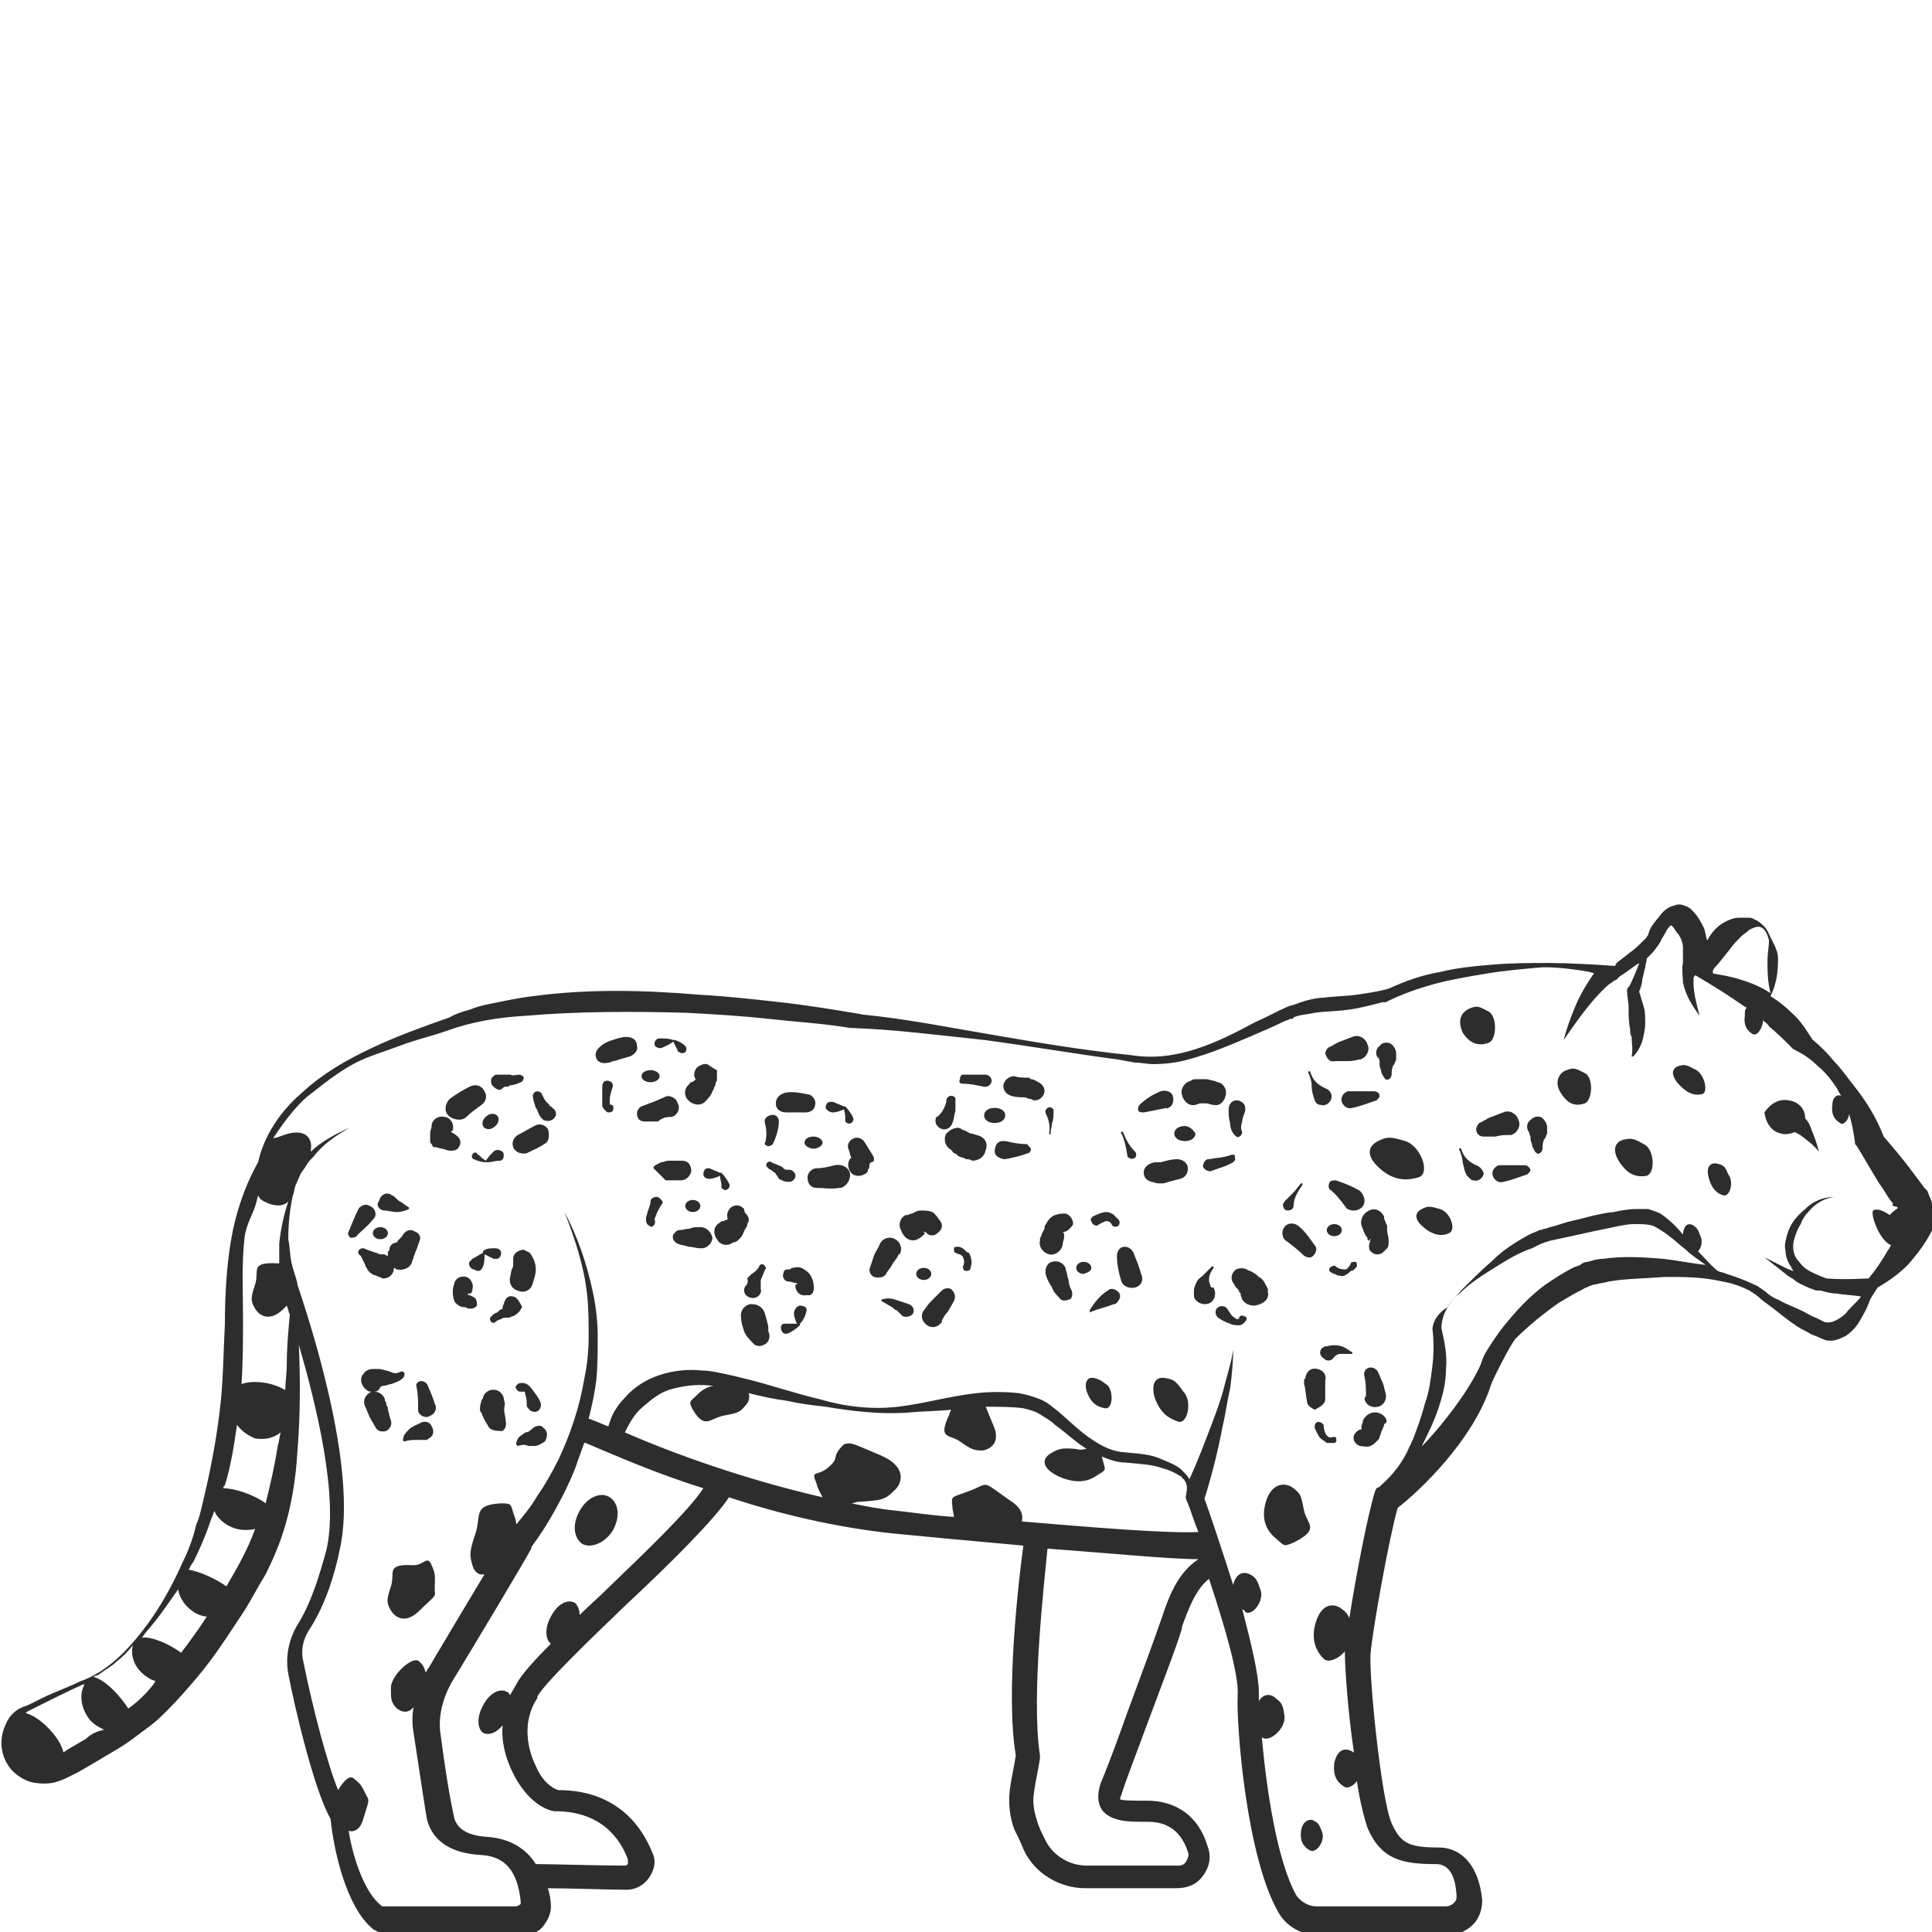 <?xml version="1.0" encoding="utf-8"?>
<!-- Generator: Adobe Illustrator 23.0.0, SVG Export Plug-In . SVG Version: 6.00 Build 0)  -->
<svg version="1.1" id="Layer_1" xmlns="http://www.w3.org/2000/svg" xmlns:xlink="http://www.w3.org/1999/xlink" x="0px" y="0px"
	 viewBox="0 0 128 128" style="enable-background:new 0 0 128 128;" xml:space="preserve">
<style type="text/css">
	.st0{fill:#2D2D2D;}
</style>
<g>
	<path class="st0" d="M119.6,74.1c0-0.6-0.4-1.1-1.1-1.2c-1-0.2-1.6,0.8-1.6,0.8s0.1,1.2,1.1,1.4c0.3,0.1,0.7,0,0.9-0.1
		c0.2,0.1,0.4,0.2,0.5,0.3c0.4,0.3,0.8,0.6,1.1,1c-0.1-0.5-0.3-1-0.5-1.5C119.9,74.5,119.8,74.3,119.6,74.1z"/>
	<path class="st0" d="M128,79.8c0-0.2-0.1-0.4-0.2-0.6c0-0.1-0.1-0.2-0.1-0.3l-0.1-0.1l-0.1-0.1c-0.3-0.4-0.6-0.8-0.9-1.2
		c-0.6-0.8-1.2-1.5-1.8-2.2c-0.5-1.3-1.2-2.4-2-3.4c-0.4-0.5-0.8-1.1-1.3-1.6c-0.4-0.5-0.9-1-1.5-1.5l0.1,0.1
		c-0.4-0.6-0.8-1.3-1.4-1.8c-0.4-0.4-0.9-0.8-1.4-1.1c0.4-0.8,0.5-1.6,0.5-2.5c0-0.5-0.3-1-0.5-1.4c-0.1-0.2-0.2-0.5-0.4-0.7
		c-0.2-0.2-0.4-0.4-0.7-0.5c-0.1-0.1-0.3-0.1-0.4-0.1c-0.1,0-0.3,0-0.4,0c-0.2,0-0.5,0-0.7,0.1c-0.6,0.2-1.1,0.6-1.4,1.1
		c-0.1,0.1-0.1,0.2-0.2,0.3c-0.1-0.3-0.1-0.5-0.2-0.8c-0.2-0.4-0.4-0.8-0.8-1.2c-0.1-0.1-0.2-0.2-0.5-0.3c-0.2-0.1-0.5-0.1-0.7,0
		c-0.4,0.1-0.6,0.3-0.8,0.5c-0.3,0.4-0.6,0.7-0.8,1.1l-0.1,0.3c0,0.1-0.1,0.1-0.1,0.2c-0.1,0.1-0.2,0.2-0.3,0.3
		c-0.2,0.2-0.5,0.5-0.8,0.7l-0.9,0.7L107,64c-1.2-0.1-3.2-0.2-4.4-0.2c-1.2,0-2.4,0-3.6,0.1c-1.2,0.1-2.4,0.2-3.6,0.5
		c-1.2,0.2-2.3,0.6-3.4,1.1c-0.7,0.2-1.4,0.3-2.1,0.4c-0.7,0.1-1.5,0.1-2.2,0.2c-0.4,0-0.8,0.1-1.2,0.2l-0.3,0.1
		c-0.1,0-0.2,0.1-0.3,0.1c-0.2,0.1-0.4,0.1-0.6,0.2c-0.7,0.3-1.4,0.7-2.1,1c-2.6,1.4-5.3,2.7-8.3,2.2c-3-0.3-6-0.8-8.9-1.3
		c-3-0.5-5.9-1.1-9-1.4l0.1,0c-1.8-0.3-3.6-0.6-5.4-0.8c-1.8-0.2-3.6-0.4-5.4-0.5c-3.6-0.3-7.3-0.4-11,0.1c-0.9,0.1-1.8,0.3-2.8,0.5
		c-0.5,0.1-0.9,0.2-1.4,0.4c-0.4,0.1-1,0.3-1.3,0.5c-1.7,0.6-3.4,1.2-5.1,2c-1.7,0.8-3.3,1.7-4.7,3c-1.4,1.2-2.5,2.8-2.9,4.6
		c0,0,0,0,0,0c-0.9,1.6-1.5,3.4-1.8,5.2c-0.3,1.8-0.4,3.7-0.4,5.5c-0.1,1.8-0.1,3.6-0.3,5.4c-0.2,1.8-0.5,3.5-0.9,5.3
		c-0.1,0.4-0.2,0.9-0.3,1.3c-0.1,0.4-0.2,0.9-0.4,1.3c-0.2,0.9-0.5,1.7-0.9,2.5c-0.7,1.6-1.6,3.2-2.7,4.6c-1.1,1.4-2.4,2.7-4.1,3.3
		c-0.8,0.4-1.7,0.7-2.5,1.1l-0.6,0.3c-0.2,0.1-0.4,0.2-0.7,0.3c-0.5,0.2-0.9,0.6-1.1,1.1c-0.5,1-0.4,2.2,0.4,3.1
		c0.4,0.4,0.9,0.7,1.4,0.8c0.6,0.1,1.2,0.1,1.7-0.1c0.3-0.1,0.5-0.2,0.7-0.3l0.6-0.3l1.2-0.7c0.8-0.5,1.6-0.9,2.4-1.5
		c0.4-0.3,0.8-0.6,1.2-0.9c0.4-0.3,0.7-0.6,1.1-1c0.7-0.7,1.3-1.4,1.9-2.1c1.2-1.4,2.2-3,3.2-4.5c0.5-0.8,0.9-1.6,1.4-2.4
		c0.4-0.8,0.8-1.7,1.1-2.6c0.6-1.8,0.9-3.7,1-5.5c0.2-2.4,0.2-4.8,0.1-7.1c1.1,3.8,2.7,10.1,1.8,13.7c-0.4,1.4-0.9,3.2-1.8,4.7
		c-0.7,1.1-0.9,2.3-0.7,3.4c0.4,2.1,1.7,7.7,2.8,9.6c0.2,2,1,5.8,2.8,7.3c0.3,0.2,0.8,0.4,1.2,0.4h8.8c0.5,0,1-0.2,1.3-0.6
		c0.3-0.4,0.5-0.8,0.5-1.3c0-0.4-0.1-0.9-0.2-1.2c1.4,0,4,0.1,5.2,0.1c0,0,0,0,0,0c0.8,0,1.5-0.5,1.8-1.4c0.1-0.4,0.1-0.7-0.1-1.1
		c-0.6-1.5-2.2-4.1-6.2-4.1c-0.4-0.1-1.1-0.6-1.5-1.6c-0.6-1.2-0.9-3,0.1-4.5l0-0.1c0.5-0.9,3.3-3.6,5.9-6.1
		c2.9-2.7,5.8-5.6,6.8-7.1c0,0,0,0,0,0c3.3,1.1,7.1,2,10.9,2.4c2,0.2,5.3,0.5,8.6,0.8c-0.3,2.2-1.2,9.8-0.5,13.9
		c-0.1,0.7-0.3,1.5-0.4,2.3c-0.1,0.9,0,1.8,0.3,2.6c0.2,0.4,0.4,0.8,0.6,1.3c0.7,1.6,2.4,2.6,4.1,2.6h6c0.7,0,1.3-0.2,1.7-0.7
		c0.5-0.6,0.7-1.3,0.4-2.1c-0.6-2-2.1-3-4-3l-0.2,0c-0.5,0-1.5,0-1.6-0.1c0,0,0-0.1,0.1-0.3c0.2-0.7,0.9-2.5,1.6-4.4
		c1-2.7,2.2-5.8,2.4-6.6l0-0.1c0.4-1.1,0.9-2.5,1.8-3.2c1,3,2,6.4,1.9,7.7c-0.1,2.1,0.6,10.8,2.7,14.4c0.5,0.9,1.5,1.5,2.6,1.5H96
		c0.6,0,1.2-0.3,1.6-0.7c0.4-0.4,0.6-1,0.6-1.6c-0.2-2.2-1.3-3.5-2.9-3.5c-2,0-2.5-0.3-3.1-1.6c-0.7-1.6-1.5-9.7-1.4-11.2
		c0.1-1.4,1.2-7.6,1.8-9.7c1.3-1,5-4.4,6.2-8.2c0.1-0.3,1.2-2.5,1.6-3c0.9-0.9,1.9-1.7,2.9-2.4c0.5-0.3,1-0.6,1.6-0.9
		c0.1-0.1,0.3-0.1,0.4-0.2c0.1,0,0.2-0.1,0.4-0.1c0.3-0.1,0.6-0.1,0.9-0.2c1.2-0.2,2.5-0.2,3.7-0.3c1.3,0,2.5,0,3.8,0.3
		c0.6,0.1,1.2,0.3,1.8,0.6c0.3,0.2,0.5,0.3,0.8,0.6l0.8,0.6c0.5,0.4,1,0.8,1.6,1.2c0.3,0.2,0.6,0.3,0.9,0.5l0.5,0.2l0.2,0.1
		c0.1,0,0.2,0.1,0.3,0.1c0.5,0.1,0.9-0.1,1.3-0.3c0.3-0.2,0.6-0.5,0.8-0.8c0.3-0.5,0.6-1,0.8-1.6c0,0,0.1-0.2,0.5-0.8
		c0.7-0.4,1.4-0.9,2-1.5c0.7-0.8,1.3-1.6,1.7-2.5C128,80.6,128,80.2,128,79.8z M113.8,63.9l0.8-1c0.2-0.3,0.5-0.6,0.8-0.9
		c0.1-0.1,0.3-0.2,0.5-0.4c0.2-0.1,0.4-0.2,0.6-0.2c0.4,0,0.6,0.5,0.7,0.9c0,0.4-0.1,0.9-0.1,1.3c0,0.7,0,1.4,0.2,2.2
		c-0.6-0.4-1.3-0.7-2-0.9c-0.6-0.2-1.2-0.3-1.8-0.4C113.4,64.3,113.6,64.1,113.8,63.9z M5.7,115.2l-1.2,0.7l-0.3,0.2
		c-0.2-1-1.6-2.4-2.5-2.6c0,0,0.1-0.1,0.1-0.1c0.2-0.1,0.4-0.2,0.6-0.3l0.6-0.3c0.8-0.4,1.6-0.8,2.5-1.2c0,0,0,0,0.1,0
		c-0.4,0.7-0.2,1.7,0.4,2.4c0.3,0.3,0.5,0.4,0.9,0.6C6.4,114.7,6,114.9,5.7,115.2z M8.5,113.2c-0.5-0.8-1.5-1.9-2.3-2.1
		c0.1-0.1,0.3-0.1,0.4-0.2c0.4-0.3,0.8-0.5,1.1-0.8c0.4-0.3,0.8-0.7,1.1-1.1c-0.2,0.8,0.2,1.7,1.1,2.2c0.1,0.1,0.3,0.1,0.4,0.2
		C9.9,112,9.2,112.7,8.5,113.2z M12,109.5c-0.8-0.6-2-1.1-2.6-1c0.1-0.1,0.2-0.3,0.3-0.4c0.8-0.9,1.4-1.8,2.1-2.8
		c0.1,0.6,0.5,1.2,1.2,1.6c0.2,0.1,0.5,0.2,0.7,0.2C13.2,107.9,12.6,108.7,12,109.5z M15,105.1c-0.7-0.5-1.8-1-2.5-1.1
		c0.1-0.2,0.2-0.4,0.3-0.5c0.4-0.8,0.8-1.7,1.1-2.6c0.1-0.3,0.2-0.5,0.3-0.8c0.2,0.5,0.7,0.9,1.2,1.1c0.5,0.2,1,0.2,1.5,0.1
		C16.4,102.7,15.7,103.9,15,105.1z M18.4,95.8c-0.2,1.3-0.5,2.6-0.8,3.8c-0.8-0.6-2.1-1-2.8-1c0-0.1,0-0.1,0.1-0.2
		c0.4-1.3,0.6-2.6,0.8-4c0.3,0.4,0.7,0.7,1.2,0.9c0.6,0.1,1.2,0,1.7-0.4C18.5,95.2,18.5,95.5,18.4,95.8z M19,90.4
		c0,0.6-0.1,1.2-0.1,1.7c-0.8-0.5-2.1-0.7-2.9-0.4c0.1-1.5,0.1-2.9,0.1-4.3c0-1.8-0.1-3.6,0.1-5.4c0.1-0.9,0.6-1.6,0.8-2.4
		c0-0.1,0.1-0.3,0.1-0.4c0.1,0.2,0.2,0.3,0.4,0.4c0.8,0.4,1.3,0.3,1.6,0c-0.3,0.9-0.5,1.8-0.6,2.8c0,0.4,0,0.9,0,1.3
		c0,0-0.1,0-0.1,0c-1.9-0.1-1.2,0.5-1.5,1.4c-0.3,0.9-0.3,1.1,0,1.6c0.3,0.5,1,0.9,1.9,0c0.1-0.1,0.1-0.1,0.2-0.2
		c0.1,0.2,0.1,0.4,0.2,0.6C19.1,88.2,19,89.3,19,90.4z M40.4,105.1c-0.7,0.7-1.4,1.3-2,1.9c0-0.3-0.1-0.6-0.3-0.8
		c-0.5-0.3-1.2,0.1-1.6,0.9c-0.4,0.7-0.4,1.5,0,1.8c-1.2,1.2-2,2.1-2.3,2.7c-0.1,0.2-0.3,0.5-0.4,0.7c-0.1-0.1-0.1-0.2-0.2-0.2
		c-0.5-0.3-1.2,0.1-1.6,0.9c-0.4,0.7-0.4,1.5,0,1.8c0.4,0.2,0.9,0,1.3-0.5c-0.1,1.1,0.2,2.2,0.7,3.2c0.7,1.4,1.7,2.3,2.7,2.5l0.1,0
		c3,0,4.3,1.8,4.8,3.2c0,0.1,0,0.2,0,0.3c0,0-0.1,0.1-0.2,0.1c-1.8,0-4.9-0.1-5.9-0.1c-0.7-1.1-1.8-1.7-3.2-1.8
		c-1.6-0.1-2-0.7-2.2-1.2c0-0.2-0.3-1-0.9-5.5c-0.2-1.2,0.1-2.4,0.7-3.5c1.7-2.8,4.7-7.8,5.3-8.9c0,0,0,0,0-0.1
		c0.6-0.8,1.1-1.6,1.6-2.5c0.5-0.9,0.9-1.7,1.3-2.7c0.2-0.6,0.4-1.1,0.6-1.7c0,0,0.1,0,0.1,0c1.9,0.8,4.6,2,7.8,3
		C45.7,100,42.9,102.7,40.4,105.1z M77,107.1L77,107.1c-0.3,0.9-1.4,3.9-2.4,6.6c-0.7,2-1.4,3.8-1.7,4.5c-0.2,0.7-0.2,1.2,0.1,1.7
		c0.6,0.8,1.8,0.8,2.9,0.8l0.2,0c1.3,0,2.2,0.7,2.6,2c0.1,0.2,0,0.4-0.1,0.6c-0.1,0.2-0.3,0.3-0.5,0.3h-6.1c-1.2,0-2.3-0.7-2.8-1.8
		c-0.2-0.4-0.4-0.8-0.5-1.2c-0.2-0.6-0.3-1.2-0.2-1.8c0.1-0.8,0.3-1.6,0.4-2.3l0-0.1l0-0.1c-0.6-3.9,0.3-11.6,0.5-13.7
		c4.1,0.3,8.1,0.7,10,0.7C78,104.2,77.4,105.9,77,107.1z M67.7,100.8c0.1-0.4,0-0.9-0.8-1.4c-1.3-0.9-1.4-1.1-1.8-1
		c-0.9,0.4-0.4,0.2-1.2,0.5c-0.8,0.3-0.9,0.2-0.8,0.9c0,0.3,0.1,0.5,0.1,0.7c-1.5-0.1-2.8-0.3-3.7-0.4c-1.1-0.1-2.1-0.3-3.1-0.5
		c0.2,0,0.3-0.1,0.5-0.1c1.4-0.1,1.7-0.1,2.3-0.7c0.7-0.6,0.8-1.7-0.9-2.4c-1.7-0.7-1.9-0.9-2.4-0.7c-0.9,0.9-0.2,0.8-1,1.5
		c-0.8,0.7-1.2,0.1-0.8,1.1c0.1,0.4,0.3,0.7,0.4,0.9c-5.2-1.2-9.9-2.9-13.1-4.3c0.3-0.6,0.6-1.2,1.2-1.7c0.7-0.6,1.2-1,2-1.2
		c0.8-0.2,1.6-0.3,2.5-0.2c0.1,0,0.1,0,0.2,0c-0.5,0.1-0.8,0.3-1.1,0.6c-0.5,0.5-0.6,0.4-0.3,1c0.8,1.3,1.1,0.6,2,0.4
		c1-0.2,1.1-0.2,1.5-0.7c0.2-0.2,0.3-0.5,0.2-0.8c0.8,0.2,1.7,0.4,2.5,0.5c0.9,0.2,1.7,0.3,2.6,0.4c1.8,0.3,3.5,0.5,5.3,0.4
		c1-0.1,2-0.1,3-0.2c0,0.1-0.1,0.2-0.1,0.3c-0.8,1.7,0,1.3,0.7,1.8c0.7,0.5,0.9,0.6,1.5,0.6c0.6-0.1,1.2-0.6,0.7-1.7
		c-0.3-0.7-0.4-1-0.5-1.2c0.9,0,1.7,0,2.5,0.1c0.4,0.1,0.8,0.2,1.1,0.4c0.3,0.2,0.7,0.4,1,0.7c0.7,0.5,1.3,1.1,2.1,1.6c0,0,0,0,0,0
		c-0.2,0-0.4,0.1-0.7,0c-1-0.1-1.2,0-1.7,0.3c-0.5,0.3-0.7,0.9,0.5,1.5c1.1,0.5,1.9,0.4,2.5,0c0.6-0.4,0.7-0.3,0.5-0.9
		c0-0.1-0.1-0.3-0.1-0.4c0.5,0.2,1,0.4,1.6,0.4c0.9,0.1,1.7,0.1,2.5,0.4c0.4,0.1,0.8,0.3,1.1,0.5c0,0,0,0,0,0c0,0,0.1,0,0.1,0.1
		c0.3,0.2,0.4,0.6,0.3,1c0,0,0,0,0,0c0,0,0,0.1,0,0.1c-0.1,0.2,0,0.4,0.1,0.6c0.2,0.5,0.4,1.2,0.7,1.9
		C77.3,101.6,72.4,101.2,67.7,100.8z M110.2,83.4c-1.3-0.1-2.6-0.2-4,0c-0.3,0-0.7,0.1-1,0.2c-0.2,0-0.4,0.1-0.5,0.2
		c-0.2,0.1-0.3,0.1-0.5,0.2c-0.6,0.3-1.2,0.7-1.8,1.1c-1.1,0.8-2,1.8-2.8,2.8c-0.4,0.5-0.8,1.1-1.1,1.6c-0.2,0.3-0.3,0.6-0.4,0.9
		c-1.1,2.5-4,5.6-3.9,5.4c0.4-0.8,0.8-1.6,1.1-2.5c0.3-0.9,0.5-1.7,0.5-2.6c0.1-0.9-0.1-1.8-0.3-2.7c0-0.4,0.1-0.8,0.3-1.2
		c0.2-0.4,0.5-0.8,0.9-1.1c0.7-0.7,1.5-1.2,2.3-1.7c0.8-0.5,1.6-1,2.5-1.3c0.2-0.1,0.4-0.2,0.6-0.3c0.1,0,0.2-0.1,0.3-0.1l0.3-0.1
		l1.4-0.3c0.9-0.2,1.8-0.4,2.8-0.6c0.5-0.1,0.9-0.2,1.4-0.2c0.5,0,0.8,0,1.2,0.1c0.4,0.2,0.7,0.4,1.1,0.7c0.4,0.3,0.7,0.6,1.1,0.9
		c0.4,0.4,0.9,0.7,1.3,1C112,83.7,111.1,83.5,110.2,83.4z M125.2,80.5c-0.3-0.2-0.8-0.5-1.1-0.3c-0.2,0.2,0.4,2,1.2,2.3
		c-0.1,0.1-0.1,0.2-0.2,0.3c-0.4,0.7-0.8,1.3-1.3,1.9c-2.1,0.1-2.6,0-2.8,0c-1.3-0.5-1.5-0.7-1.8-1.1c-0.4-0.4-0.5-1-0.3-1.6
		c0.1-0.3,0.2-0.6,0.4-0.9c0.1-0.3,0.3-0.6,0.5-0.8c0.4-0.5,1-0.9,1.7-1c-0.7,0-1.4,0.3-1.9,0.8c-0.6,0.5-1,1-1.2,1.7
		c-0.1,0.4-0.2,0.7-0.1,1.1c0,0.4,0.2,0.8,0.4,1.1c0,0.1,0.1,0.1,0.1,0.2c-0.1,0-0.2-0.1-0.3-0.1l-1.6-0.8l1.4,1.1
		c0.2,0.2,0.5,0.3,0.7,0.5c0.3,0.2,0.6,0.3,0.8,0.4c0.2,0.1,0.3,0.1,0.5,0.2c0,0,0.1,0,0.1,0c0,0,0,0,0.1,0c0,0,0,0,0.1,0
		c0.4,0.1,0.7,0.2,1.1,0.2c0.5,0.1,1.1,0.1,1.6,0.2c-0.3,0.4-0.7,0.7-1,1.1c-0.4,0.4-1,0.7-1.3,0.6c0,0-0.1,0-0.1,0l-0.2-0.1
		l-0.4-0.2c-0.3-0.1-0.6-0.3-0.8-0.4c-0.6-0.3-1.2-0.5-1.7-0.8c-0.3-0.1-0.6-0.3-0.8-0.5c-0.3-0.2-0.5-0.4-0.8-0.5
		c-0.6-0.3-1.2-0.5-1.8-0.7c-0.2-0.1-0.4-0.1-0.6-0.2c-0.5-0.4-0.9-0.9-1.3-1.3c0.2-0.2,0.3-0.6,0.2-0.9c-0.2-0.5-0.2-0.6-0.5-0.8
		c-0.3-0.2-0.6-0.1-0.7,0.5c0,0,0,0.1,0,0.1c-0.4-0.5-0.9-1-1.5-1.4c-0.2-0.1-0.5-0.2-0.8-0.3c-0.1,0-0.3,0-0.4,0
		c-0.1,0-0.3,0-0.4,0c-0.5,0-1,0.1-1.5,0.2c-1,0.1-1.9,0.4-2.8,0.6c-0.5,0.1-0.9,0.3-1.4,0.4l-0.3,0.1c-0.1,0-0.3,0.1-0.4,0.1
		c-0.2,0.1-0.5,0.2-0.7,0.3c-0.9,0.5-1.7,1-2.4,1.7c-0.7,0.6-1.4,1.3-2.1,2c-0.3,0.4-0.7,0.7-0.9,1.1C95.3,87,95,87.4,94.9,88l0,0
		l0,0c0.1,0.8,0.1,1.7,0,2.5c-0.1,0.8-0.2,1.7-0.5,2.5c-0.2,0.8-0.5,1.6-0.8,2.4c-0.1,0.1-0.1,0.3-0.2,0.4c-0.4,1-1.1,1.9-1.9,2.6
		c0,0-0.1,0.1-0.1,0.1l-0.2,0.1l-0.1,0.2c-0.5,1.6-1.3,5.8-1.7,8.4c-0.1-0.2-0.2-0.4-0.5-0.6c-0.5-0.4-1.3-0.4-1.7,0.8
		c-0.4,1.2,0,2,0.5,2.5c0.3,0.3,1,0,1.4-0.5c0,1.1,0.2,4,0.6,6.7c-0.1,0-0.1-0.1-0.2-0.1c-0.4-0.2-0.9-0.1-1.1,0.8
		c-0.1,0.9,0.2,1.3,0.7,1.6c0.2,0.1,0.6-0.1,0.8-0.4c0.2,1.4,0.5,2.5,0.7,3.1c0.9,2.1,2.3,2.4,4.5,2.4c0.3,0,1.3,0,1.4,2.1
		c0,0.2,0,0.3-0.2,0.5c-0.1,0.1-0.3,0.2-0.5,0.2h-8.6c-0.5,0-1-0.3-1.3-0.7c-1.3-2.3-2-7.1-2.3-10.5c0,0,0,0,0,0
		c0.5,0.4,1.6-0.6,1.5-1.4c-0.1-0.8-0.2-0.9-0.6-1.2c-0.3-0.3-0.8-0.3-1.1,0.2c0-0.2,0-0.4,0-0.6c0-1.1-0.5-3.2-1.1-5.5
		c0.1,0.1,0.2,0.1,0.2,0.2c0.5,0.3,1.3-0.8,1-1.5c-0.2-0.6-0.3-0.8-0.7-1c-0.4-0.2-0.9-0.1-1.1,0.7c-0.8-2.5-1.6-4.9-1.9-5.7
		c0.5-1.6,0.9-3.2,1.2-4.8c0.2-0.8,0.3-1.7,0.5-2.5c0.1-0.8,0.2-1.7,0.2-2.6c-0.1,0.8-0.4,1.7-0.6,2.5c-0.2,0.8-0.5,1.6-0.8,2.4
		c-0.5,1.3-0.9,2.4-1.5,3.7c-0.1-0.2-0.3-0.4-0.5-0.6c-0.3-0.3-0.8-0.5-1.3-0.7c-0.8-0.4-1.8-0.4-2.7-0.5c-0.8-0.1-1.5-0.5-2.2-1
		c-0.7-0.5-1.3-1.1-2-1.7c-0.4-0.3-0.7-0.6-1.2-0.8c-0.5-0.2-0.9-0.3-1.4-0.4c-0.9-0.1-1.9-0.1-2.8,0c-1.8,0.2-3.5,0.7-5.2,0.9
		c-1.7,0.2-3.5,0-5.2-0.5c-1.7-0.4-3.4-1-5.1-1.4c-0.4-0.1-0.8-0.2-1.3-0.3c-0.5-0.1-0.9-0.2-1.4-0.2c-0.9-0.1-1.9,0-2.8,0.3
		c-0.9,0.3-1.7,0.8-2.3,1.5c-0.3,0.3-0.6,0.7-0.8,1.1c-0.1,0.2-0.2,0.5-0.3,0.8c-0.3-0.1-0.7-0.3-1-0.4c-0.2-0.1-0.3-0.1-0.3-0.1
		c0.2-0.8,0.4-1.7,0.5-2.5c0.1-1,0.1-1.9,0.1-2.9c0-1-0.1-1.9-0.3-2.9c-0.4-1.9-1-3.7-1.9-5.4c0.7,1.8,1.3,3.6,1.5,5.5
		c0.1,0.9,0.1,1.9,0.1,2.8c0,0.9-0.1,1.9-0.3,2.8c-0.3,1.8-0.9,3.6-1.7,5.3c-0.4,0.8-0.9,1.7-1.4,2.4c-0.4,0.7-0.9,1.3-1.4,1.9
		c0-0.1,0-0.2-0.1-0.5c-0.3-0.8-0.1-0.9-0.9-0.9c-1.9,0.1-1.3,0.8-1.7,2c-0.4,1.2-0.4,1.4-0.2,2.1c0.1,0.4,0.4,0.7,0.8,0.6
		c-1.2,2-2.7,4.5-3.7,6.2c-0.1,0.1-0.1,0.2-0.2,0.3c-0.1-0.3-0.1-0.4-0.4-0.7c-0.4-0.5-1.9,0.9-1.9,1.7c0,0.8,0,0.9,0.3,1.3
		c0.3,0.3,0.8,0.5,1.2,0c-0.1,0.6-0.1,1.1,0,1.7c0.5,3.3,0.8,5.3,0.9,5.8c0.4,1.4,1.6,2.2,3.6,2.3c1.6,0.1,2.4,1.1,2.6,3.1
		c0,0.1,0,0.2-0.1,0.2c0,0-0.1,0.1-0.2,0.1h-8.8c-0.1,0-0.1,0-0.2-0.1c-1-0.8-1.8-3-2.1-4.9c0.4,0.1,0.8-0.1,1-0.9
		c0.3-1,0.4-1.1,0.2-1.4c-0.4-0.8-0.4-0.8-0.9-1.2c-0.3-0.2-0.7,0.3-1,0.8c-0.7-1.7-1.7-5.5-2.3-8.5c-0.2-0.8,0-1.6,0.5-2.3
		c1-1.6,1.6-3.6,1.9-5.1c1.3-5.5-2.2-15.8-2.8-17.6c0,0,0-0.1,0-0.1l0,0c-0.1-0.4-0.3-0.9-0.4-1.4c-0.1-0.5-0.1-1-0.2-1.5
		c0-1,0.1-2,0.3-2.9c0.1-0.2,0.1-0.5,0.2-0.7l0.3-0.7c0.1-0.2,0.3-0.4,0.4-0.6c0.1-0.2,0.3-0.4,0.5-0.6c0.6-0.8,1.5-1.4,2.4-1.9
		c-0.9,0.4-1.9,0.9-2.6,1.6c0-0.1,0-0.2,0-0.2c0.1-0.7-0.4-1.4-1.8-0.9c-0.3,0.1-0.5,0.2-0.7,0.2c0.6-0.9,1.4-2,2.2-2.7
		c1.4-1.1,2.6-2.1,4.2-2.7c0.8-0.3,1.7-0.6,2.5-0.9c0.9-0.3,1.7-0.5,2.6-0.8c1.6-0.6,3.4-0.9,5.2-1c3.5-0.3,7.1-0.3,10.7-0.2
		c1.8,0.1,3.6,0.2,5.4,0.4c1.8,0.2,3.6,0.3,5.4,0.6l0,0l0,0c3,0.1,6,0.5,8.9,0.8c3,0.4,5.9,0.9,8.9,1.3l1.1,0.2
		c0.4,0,0.8,0.1,1.2,0.1c0.8,0,1.6-0.1,2.3-0.3c1.5-0.4,2.9-1,4.3-1.6c0.7-0.3,1.4-0.6,2-0.9c0.2-0.1,0.3-0.1,0.5-0.2
		c0.1,0,0.2,0,0.2-0.1l0.3-0.1c0.4-0.1,0.7-0.1,1.1-0.2c0.7-0.1,1.5-0.1,2.2-0.2c0.8-0.1,1.5-0.3,2.3-0.5l0.1,0l0.1,0
		c1-0.5,2.1-0.9,3.2-1.2c1.1-0.3,2.3-0.5,3.5-0.7c1.2-0.2,2.4-0.3,3.5-0.4c1.1-0.1,3.7,0.3,3.6,0.4c-0.5,0.7-0.9,1.4-1.2,2.1
		c-0.3,0.7-0.6,1.5-0.8,2.3c0.9-1.3,1.8-2.6,2.9-3.6c0.1-0.1,0.3-0.2,0.4-0.3l0.2-0.1l0.2-0.2c0.3-0.2,0.6-0.4,1-0.7
		c0.1-0.1,0.2-0.1,0.3-0.2c0,0.1-0.1,0.2-0.1,0.3c-0.1,0.2-0.2,0.5-0.3,0.7c-0.1,0.2-0.2,0.5-0.3,0.6l-0.1,0.1l0,0.2
		c0,0.3,0.1,0.7,0.1,1.1c0,0.5,0,0.9,0.1,1.4c0,0.2,0,0.3,0.1,0.5c0,0.4,0.1,0.8,0,1.3l0,0c0,0,0,0,0,0c0,0,0.1,0,0.1,0
		c0.3-0.3,0.5-0.7,0.6-1c0.1-0.4,0.2-0.8,0.2-1.2c0-0.4,0-0.8-0.1-1.1c-0.1-0.3-0.2-0.7-0.3-1c0.1-0.3,0.2-0.5,0.2-0.8
		c0.1-0.3,0.1-0.5,0.2-0.8c0-0.2,0.1-0.4,0.1-0.6c0.1-0.1,0.1-0.1,0.2-0.2c0.2-0.2,0.3-0.3,0.5-0.6c0.1-0.1,0.2-0.3,0.2-0.3l0.1-0.2
		c0.2-0.3,0.3-0.6,0.5-0.8c0,0,0.1-0.1,0.1-0.1c0.2,0.1,0.3,0.4,0.5,0.6c0.2,0.3,0.3,0.6,0.3,0.9c0,0.2,0,0.3,0,0.5
		c0,0.2,0,0.3,0,0.5c-0.1,0.4,0,0.9,0,1.3c0.2,0.9,0.6,1.5,1.1,2.2c-0.2-0.8-0.4-1.5-0.4-2.2c0-0.1,0-0.2,0-0.3
		c0-0.1,0.1-0.1,0.1-0.2c1.2,0.7,2.3,1.4,3.3,2.1c0.1,0,0.1,0.1,0.1,0.1c-0.1,0.1-0.1,0.2-0.1,0.5c-0.1,0.7,0.2,1,0.5,1.2
		c0.3,0.2,0.7-0.4,0.7-0.9c0.1,0.1,0.3,0.2,0.4,0.4c0.5,0.4,1,0.9,1.5,1.4l0.1,0.1l0,0c0.6,0.3,1.1,0.6,1.6,1.1
		c0.5,0.4,0.9,0.9,1.3,1.5c0.1,0.2,0.2,0.4,0.3,0.5c-0.2-0.1-0.6,0-0.6,0.6c-0.1,0.7,0.2,1,0.5,1.2c0.2,0.2,0.6-0.2,0.6-0.6
		c0,0,0,0,0,0c0.2,0.6,0.3,1.2,0.4,1.9l0,0.1l0.1,0.1c0.5,0.8,1,1.7,1.5,2.5c0.3,0.4,0.5,0.8,0.8,1.2l0.1,0.1c0,0,0,0,0,0.1
		c0,0,0,0,0,0.1C126.1,80,125.5,80.1,125.2,80.5z"/>
	<path class="st0" d="M69.5,75.1C69.5,75.1,69.5,75.1,69.5,75.1C69.5,75.2,69.5,75.2,69.5,75.1c0.1,0.1,0.1,0.1,0.1,0
		c0-0.2,0.1-0.5,0.1-0.7c0.1-0.2,0.1-0.5,0.1-0.8l0,0c0,0,0-0.1,0-0.1c-0.1-0.1-0.2-0.2-0.4-0.1c-0.1,0.1-0.2,0.2-0.1,0.4
		C69.5,74.2,69.6,74.7,69.5,75.1z"/>
	<path class="st0" d="M69.1,72.6c0.2-0.3,0.1-0.7-0.3-0.9c-0.2-0.1-0.3-0.2-0.5-0.2l-0.1-0.1l-0.1,0c-0.3,0-0.6,0-0.9-0.1l0,0
		c-0.3,0-0.6,0.2-0.7,0.5c-0.1,0.3,0.1,0.7,0.5,0.8c0.3,0.1,0.6,0.1,0.9,0.1c0.1,0,0.2,0.1,0.3,0.1l0.1,0
		C68.5,73,68.9,72.9,69.1,72.6z"/>
	<path class="st0" d="M63.8,71.8L63.8,71.8c0.5,0,0.9,0.1,1.4,0.2c0,0,0.1,0,0.1,0c0.2,0,0.4-0.2,0.4-0.4c0-0.2-0.2-0.4-0.4-0.4
		c-0.5,0-1,0-1.5,0c-0.1,0-0.2,0.1-0.2,0.3C63.5,71.7,63.6,71.8,63.8,71.8z"/>
	<path class="st0" d="M62.4,74.8c0.3,0.1,0.6-0.1,0.7-0.4c0.1-0.2,0.1-0.5,0.2-0.8c0-0.3,0-0.6,0-0.8c0-0.1-0.1-0.2-0.3-0.2
		c-0.1,0-0.3,0.1-0.3,0.3l0,0c0,0.2-0.1,0.4-0.2,0.6c-0.1,0.2-0.2,0.3-0.4,0.5C62,74,62,74,62,74.1C61.9,74.4,62.1,74.7,62.4,74.8z"
		/>
	<path class="st0" d="M64.7,75.2l-0.3-0.1c-0.1,0-0.1,0-0.1,0c0,0,0,0,0,0L64.1,75c-0.1-0.1-0.3-0.1-0.4-0.2c-0.3-0.2-0.7,0-1,0.3
		c-0.2,0.3-0.1,0.8,0.2,1l0,0c0.1,0.1,0.2,0.1,0.2,0.2l0.1,0.1c0.1,0,0.2,0.1,0.3,0.2c0.2,0.1,0.4,0.1,0.5,0.2c0.1,0,0.3,0,0.4,0.1
		c0.4,0,0.8-0.2,0.9-0.7C65.5,75.7,65.2,75.3,64.7,75.2z"/>
	<path class="st0" d="M68,75.8L68,75.8c-0.5,0-0.9-0.1-1.4-0.2c-0.1,0-0.1,0-0.2,0c-0.3,0-0.5,0.3-0.5,0.7c0,0.3,0.4,0.5,0.7,0.5
		l0,0c0.5-0.1,1-0.2,1.5-0.4c0.1,0,0.2-0.1,0.2-0.3C68.2,76,68.1,75.8,68,75.8z"/>
	<path class="st0" d="M73.4,85.5L73.4,85.5c-0.5,0.3-0.9,0.8-1.2,1.3c0,0,0,0,0,0.1c0,0,0.1,0.1,0.1,0c0.5-0.2,1-0.3,1.5-0.5
		c0.1,0,0.1,0,0.2-0.1c0.2-0.2,0.3-0.5,0.1-0.7C73.9,85.4,73.6,85.3,73.4,85.5z"/>
	<path class="st0" d="M75.6,84.4c-0.1-0.4-0.3-0.9-0.5-1.4l0,0c-0.1-0.2-0.3-0.4-0.6-0.4c-0.3,0-0.5,0.3-0.5,0.6
		c0,0.5,0.1,1.1,0.3,1.7c0,0,0,0,0,0c0.1,0.3,0.5,0.5,0.9,0.4C75.6,85.2,75.8,84.8,75.6,84.4L75.6,84.4z"/>
	<path class="st0" d="M72.7,81.2c0.1-0.1,0.2-0.1,0.3-0.2c0.1,0,0.2-0.1,0.3-0.1c0.2,0,0.3,0.1,0.4,0.3c0,0,0,0,0,0
		c0.1,0.1,0.3,0.1,0.4,0c0.1-0.1,0.1-0.3,0-0.4l0,0c-0.1-0.1-0.2-0.2-0.3-0.3c-0.1-0.1-0.3-0.2-0.5-0.2c-0.3,0-0.7,0.2-0.9,0.3l0,0
		c0,0,0,0,0,0c-0.1,0.1-0.2,0.2-0.1,0.3C72.4,81.2,72.6,81.2,72.7,81.2z"/>
	<path class="st0" d="M70.4,82.5L70.4,82.5c0-0.2,0.1-0.4,0.1-0.5l0-0.2c0,0,0-0.1,0-0.1c0,0-0.1,0-0.1,0c0,0,0,0,0.1-0.1l0.1,0
		c0.2-0.1,0.4-0.3,0.5-0.5c0-0.3-0.2-0.6-0.5-0.7c-0.2,0-0.4,0-0.7,0.1c-0.3,0.1-0.5,0.4-0.6,0.6c-0.1,0.1-0.1,0.2-0.1,0.3L69,81.8
		c0,0.1-0.1,0.2-0.1,0.3c0,0,0,0.1,0,0.1c-0.1,0.4,0.2,0.8,0.6,0.9C69.9,83.2,70.3,82.9,70.4,82.5z"/>
	<path class="st0" d="M71,85.5c-0.1-0.2-0.2-0.4-0.2-0.7c-0.1-0.2-0.1-0.5-0.2-0.7c0,0,0-0.1,0-0.1c-0.2-0.4-0.6-0.5-0.9-0.4
		c-0.4,0.1-0.5,0.6-0.4,0.9l0,0c0.1,0.3,0.2,0.5,0.4,0.8c0.1,0.3,0.3,0.5,0.5,0.7c0.1,0.2,0.4,0.2,0.6,0.1
		C71,86.1,71.1,85.8,71,85.5L71,85.5z"/>
	<path class="st0" d="M60.2,86.4L60.2,86.4c-0.3-0.1-0.6-0.2-0.9-0.3c-0.3-0.1-0.6-0.1-0.9,0c0,0,0,0,0,0c0,0,0,0.1,0,0.1
		c0.2,0.1,0.5,0.3,0.7,0.4c0.1,0.1,0.2,0.2,0.3,0.2l0.3,0.3c0,0,0.1,0.1,0.1,0.1c0.3,0.1,0.6,0,0.7-0.2
		C60.6,86.8,60.5,86.5,60.2,86.4z"/>
	<path class="st0" d="M62.4,85.5c-0.2,0.2-0.4,0.4-0.6,0.6c-0.2,0.2-0.3,0.3-0.5,0.6c0,0,0,0,0,0c-0.3,0.3-0.3,0.7,0,1
		c0.3,0.3,0.7,0.3,1,0l0,0l0,0l0.1-0.1l0-0.1c0.1-0.2,0.2-0.4,0.4-0.6l0.4-0.7l0,0c0.1-0.2,0.1-0.5-0.1-0.7
		C63,85.3,62.6,85.3,62.4,85.5z"/>
	<path class="st0" d="M63.9,82.8c-0.1-0.1-0.3-0.2-0.4-0.2l0,0c0,0,0,0,0,0c-0.1,0-0.3,0-0.3,0.1c0,0.1,0,0.3,0.1,0.3
		c0.2,0.1,0.2,0.1,0.3,0.1c0.1,0.1,0.2,0.1,0.2,0.2c0.1,0.2,0.1,0.4,0,0.6c0,0,0,0,0,0c0,0.1,0,0.3,0.2,0.3c0.1,0,0.3,0,0.3-0.2l0,0
		c0.1-0.3,0.1-0.6-0.1-1C64.1,83,64,82.9,63.9,82.8z"/>
	<path class="st0" d="M60.8,82.1L60.8,82.1c0.2-0.1,0.3-0.2,0.4-0.3c0.1-0.1,0.1-0.1,0.1-0.1c0,0-0.1,0-0.1-0.1c0,0,0.1,0,0.2,0.1
		l0,0c0.2,0.2,0.5,0.2,0.7,0c0.3-0.2,0.4-0.5,0.2-0.8c-0.1-0.1-0.2-0.3-0.4-0.5c-0.2-0.2-0.6-0.2-0.9-0.2c-0.3,0-0.5,0.2-0.6,0.2
		c-0.1,0-0.2,0.1-0.3,0.1c0,0-0.1,0-0.1,0c-0.4,0.2-0.5,0.7-0.3,1C59.9,82.1,60.4,82.3,60.8,82.1z"/>
	<path class="st0" d="M58.7,84.4L58.7,84.4c0.1-0.2,0.3-0.4,0.4-0.6c0.1-0.2,0.3-0.4,0.4-0.6c0,0,0-0.1,0.1-0.1
		c0.2-0.3,0.1-0.8-0.3-1c-0.3-0.2-0.8-0.1-1,0.3l0,0c-0.1,0.3-0.3,0.5-0.4,0.8c-0.1,0.3-0.2,0.6-0.3,0.9c0,0.2,0.1,0.4,0.3,0.5
		C58.3,84.7,58.6,84.6,58.7,84.4z"/>
	<path class="st0" d="M74.7,76.6c0,0,0,0.1,0.1,0.1c0.1,0.1,0.3,0.1,0.4,0c0.1-0.1,0.1-0.3,0-0.4c-0.4-0.4-0.6-0.8-0.8-1.3
		c0,0,0,0,0,0c0,0-0.1-0.1-0.1,0c0,0-0.1,0.1,0,0.1C74.5,75.5,74.6,76,74.7,76.6L74.7,76.6z"/>
	<path class="st0" d="M77,78.4l0.1,0c0.3-0.1,0.7-0.2,1.1-0.3l0,0c0.3-0.1,0.5-0.3,0.5-0.7c0-0.3-0.3-0.6-0.7-0.6
		c-0.4,0-0.7,0.1-1.1,0.2c-0.1,0-0.1,0-0.2,0l-0.1,0c-0.3,0-0.7,0.2-0.8,0.5c-0.1,0.4,0.1,0.7,0.5,0.8c0.1,0,0.3,0.1,0.4,0.1
		L77,78.4z"/>
	<path class="st0" d="M81.6,76.5L81.6,76.5c-0.5,0.2-1,0.2-1.5,0.3c0,0-0.1,0-0.1,0c-0.2,0.1-0.3,0.3-0.3,0.5
		c0.1,0.2,0.3,0.3,0.5,0.3c0.5-0.2,1-0.3,1.5-0.6c0.1-0.1,0.2-0.2,0.1-0.3C81.9,76.5,81.7,76.5,81.6,76.5z"/>
	<path class="st0" d="M81.8,75.2c0.1,0.1,0.2,0.2,0.3,0.1c0.1,0,0.2-0.2,0.2-0.3l0,0c-0.1-0.2-0.1-0.4,0-0.7c0-0.2,0.1-0.4,0.2-0.7
		l0,0c0-0.1,0-0.1,0-0.2c0-0.3-0.3-0.5-0.6-0.5c-0.3,0-0.5,0.3-0.5,0.6c0,0.3,0,0.6,0.1,0.9C81.5,74.7,81.6,75,81.8,75.2z"/>
	<path class="st0" d="M79.2,73.2l0.3-0.1c0.1,0,0.2,0,0.2,0c0,0,0,0,0.2,0c0.2,0,0.3,0.1,0.5,0.1c0.4,0.1,0.7-0.2,0.8-0.6
		c0.1-0.4-0.1-0.8-0.5-0.9l0,0c-0.1,0-0.2-0.1-0.3-0.1c-0.1,0-0.3-0.1-0.5-0.1c-0.2,0-0.4,0-0.6,0c-0.2,0-0.3,0-0.4,0.1
		c-0.4,0.1-0.7,0.5-0.6,0.9C78.4,73,78.8,73.3,79.2,73.2z"/>
	<path class="st0" d="M77.4,73.4c0.3-0.1,0.4-0.5,0.3-0.8c-0.1-0.3-0.5-0.4-0.8-0.3l0,0c-0.5,0.2-1,0.5-1.4,0.9
		c-0.1,0.1-0.1,0.2-0.1,0.3c0,0.2,0.2,0.2,0.4,0.2l0,0c0.5-0.1,1-0.2,1.5-0.3C77.3,73.5,77.4,73.4,77.4,73.4z"/>
	<path class="st0" d="M85.3,80.2c0.2,0,0.4-0.1,0.4-0.3c0-0.5,0.3-1,0.6-1.4c0,0,0,0,0,0c0,0,0-0.1,0-0.1c0,0-0.1,0-0.1,0
		c-0.2,0.2-0.3,0.4-0.5,0.6c-0.2,0.2-0.4,0.4-0.6,0.6l0,0c0,0.1-0.1,0.1-0.1,0.2C85,80,85.1,80.2,85.3,80.2z"/>
	<path class="st0" d="M85.2,82.2c0.4,0.3,0.8,0.6,1.2,1l0,0c0.2,0.1,0.4,0.2,0.6,0c0.2-0.2,0.3-0.5,0.1-0.7
		c-0.3-0.4-0.6-0.9-1.1-1.3c0,0,0,0,0,0c-0.3-0.2-0.7-0.2-0.9,0.1C84.9,81.5,84.9,82,85.2,82.2L85.2,82.2z"/>
	<path class="st0" d="M89.9,83.9c0-0.1,0-0.3-0.1-0.3c-0.1,0-0.3,0-0.3,0.1c-0.1,0.2-0.1,0.2-0.2,0.3c-0.1,0.1-0.1,0.1-0.2,0.1
		c-0.1,0-0.4,0-0.6-0.2c0,0,0,0,0,0c-0.1-0.1-0.3,0-0.4,0.1c-0.1,0.1,0,0.3,0.1,0.3l0,0c0.1,0.1,0.3,0.1,0.4,0.2
		c0.2,0,0.3,0.1,0.5,0c0.2-0.1,0.3-0.2,0.4-0.3C89.7,84.2,89.8,84,89.9,83.9C89.9,83.9,89.9,83.9,89.9,83.9z"/>
	<path class="st0" d="M91.9,81.2l-0.1-0.2c0-0.1-0.1-0.2-0.1-0.3c0,0,0-0.1,0-0.1c-0.2-0.4-0.6-0.6-1-0.4c-0.4,0.2-0.6,0.6-0.5,1
		l0,0c0.1,0.2,0.1,0.3,0.2,0.5l0.1,0.2l0.1,0.1l0,0.1c0,0.1,0.1,0.1,0.1,0.1c0,0,0.1-0.2,0.1-0.1l-0.1,0.4c0,0.1,0,0.3,0.1,0.4
		c0.2,0.2,0.5,0.3,0.8,0.1c0.1-0.1,0.2-0.2,0.3-0.3c0.1-0.1,0.1-0.3,0.1-0.5c0-0.3-0.1-0.5-0.1-0.7L91.9,81.2z"/>
	<path class="st0" d="M89.3,80.1c0.3,0.2,0.8,0.1,1-0.2c0.2-0.3,0.1-0.7-0.2-1l0,0c-0.5-0.3-1-0.5-1.6-0.7c-0.1,0-0.3,0-0.4,0.1
		c-0.1,0.2-0.1,0.4,0,0.5l0,0c0.4,0.3,0.7,0.7,1,1.1C89.2,80,89.2,80.1,89.3,80.1z"/>
	<path class="st0" d="M88.9,89.2c-0.3-0.1-0.7-0.1-1,0l-0.1,0c-0.1,0-0.1,0.1-0.2,0.1c-0.2,0.2-0.2,0.5,0.1,0.7
		c0.2,0.2,0.5,0.2,0.7-0.1c0.1-0.1,0.2-0.2,0.4-0.2c0.2,0,0.4,0,0.7,0l0,0c0,0,0,0,0.1,0c0,0,0-0.1,0-0.1
		C89.4,89.5,89.2,89.3,88.9,89.2z"/>
	<path class="st0" d="M87.8,92.7c0-0.4,0-0.7,0-1.2c0,0,0,0,0,0l0,0c0,0,0,0,0,0c0.1-0.4-0.1-0.7-0.5-0.8c-0.4-0.1-0.7,0.1-0.8,0.5
		c0,0.1,0,0.1-0.1,0.2l0,0.2l0,0.1c0.1,0.3,0.1,0.7,0.2,1.2l0,0c0,0.2,0.3,0.4,0.5,0.5C87.5,93.2,87.8,93,87.8,92.7z"/>
	<path class="st0" d="M88.3,95.2L88.3,95.2c-0.2,0.1-0.3,0-0.4-0.1c-0.1-0.1-0.2-0.4-0.2-0.6c0,0,0,0,0-0.1
		c-0.1-0.1-0.2-0.2-0.4-0.2c-0.2,0.1-0.2,0.2-0.2,0.4c0.1,0.2,0.2,0.5,0.4,0.7c0.1,0.1,0.3,0.2,0.4,0.3c0.2,0,0.3,0,0.5,0
		c0,0,0,0,0,0c0.1,0,0.2-0.2,0.1-0.3C88.6,95.2,88.4,95.2,88.3,95.2z"/>
	<path class="st0" d="M91.3,93.6c-0.4-0.1-0.8,0.1-1,0.5l0,0c0,0.2-0.1,0.3-0.1,0.4c0,0.2,0,0.2,0,0.2c0,0,0,0,0,0
		c-0.2,0-0.4,0.2-0.5,0.4c-0.1,0.3,0.1,0.6,0.4,0.7c0.2,0,0.4,0.1,0.7,0c0.2-0.1,0.3-0.2,0.4-0.3c0.1-0.1,0.2-0.2,0.2-0.3
		c0.1-0.2,0.1-0.4,0.2-0.5c0-0.1,0.1-0.2,0.1-0.3c0,0,0-0.1,0.1-0.1C92,94.1,91.7,93.7,91.3,93.6z M90.4,94.8L90.4,94.8
		c-0.1,0-0.1,0-0.1,0C90.3,94.8,90.3,94.8,90.4,94.8C90.5,94.7,90.4,94.8,90.4,94.8z"/>
	<path class="st0" d="M90.4,92.7c0.1,0.4,0.5,0.6,0.9,0.5c0.4-0.1,0.6-0.5,0.5-0.9l0,0c-0.1-0.3-0.1-0.5-0.2-0.7
		c-0.1-0.2-0.2-0.5-0.3-0.7c-0.1-0.2-0.3-0.3-0.5-0.3c-0.3,0-0.5,0.3-0.4,0.6l0,0c0.1,0.4,0.1,0.9,0.1,1.3
		C90.4,92.6,90.4,92.7,90.4,92.7z"/>
	<path class="st0" d="M80.2,85.2c0-0.1-0.1-0.2-0.1-0.4c0-0.3,0.1-0.5,0.3-0.8c0,0,0,0,0,0c0,0,0-0.1,0-0.1c0,0-0.1,0-0.1,0
		c-0.2,0.2-0.4,0.4-0.6,0.6c-0.1,0.1-0.3,0.2-0.4,0.4c-0.1,0.2-0.2,0.4-0.2,0.6l0,0.2c0,0.2,0,0.3,0.1,0.4c0.2,0.3,0.7,0.4,1,0.2
		c0.3-0.2,0.4-0.6,0.2-1C80.3,85.3,80.2,85.3,80.2,85.2z"/>
	<path class="st0" d="M82.4,87.2c-0.1-0.1-0.3,0-0.3,0.1c0,0.1-0.1,0.1-0.1,0.1c0,0-0.1,0-0.2-0.1c-0.2-0.1-0.3-0.3-0.5-0.6
		c0,0-0.1-0.1-0.1-0.1c-0.2-0.1-0.4-0.1-0.6,0.1c-0.1,0.2-0.1,0.4,0.1,0.6l0,0c0.3,0.2,0.5,0.3,0.8,0.4c0.2,0.1,0.3,0.1,0.6,0.1
		c0.2,0,0.4-0.2,0.5-0.4l0,0c0,0,0,0,0,0C82.6,87.4,82.6,87.2,82.4,87.2z"/>
	<path class="st0" d="M84,85.6L84,85.6c0-0.1,0-0.2,0-0.2c0,0,0,0-0.1-0.2c-0.2-0.4-0.3-0.5-0.5-0.6c-0.1-0.1-0.2-0.2-0.4-0.3
		c-0.1-0.1-0.3-0.1-0.4-0.2c-0.2-0.1-0.5-0.1-0.7,0c-0.3,0.2-0.4,0.6-0.2,0.9l0,0c0.1,0.1,0.1,0.2,0.2,0.3c0.1,0.1,0.2,0.2,0.2,0.3
		c0.1,0.1,0.1,0.1,0.1,0.1c0,0,0,0,0,0.1c0,0.1,0.1,0.2,0.1,0.3c0.2,0.3,0.5,0.4,0.8,0.4C83.8,86.4,84.1,86,84,85.6z M82.4,85.7
		C82.4,85.7,82.4,85.7,82.4,85.7C82.4,85.8,82.4,85.8,82.4,85.7z"/>
	<path class="st0" d="M87.1,72.9L87.1,72.9c0.1,0.2,0.2,0.3,0.4,0.3c0.3,0.1,0.6-0.1,0.7-0.4c0.1-0.3-0.1-0.6-0.4-0.7
		c-0.2-0.1-0.4-0.2-0.6-0.4c-0.2-0.2-0.3-0.4-0.4-0.7c0,0,0,0,0,0c0,0-0.1-0.1-0.1,0c0,0-0.1,0.1,0,0.1c0.1,0.3,0.2,0.5,0.2,0.8
		C86.9,72.3,87,72.6,87.1,72.9z"/>
	<path class="st0" d="M89.4,72.3L89.4,72.3c-0.1,0-0.1,0-0.1,0c-0.3,0.1-0.5,0.4-0.4,0.7c0.1,0.3,0.4,0.5,0.7,0.4
		c0.5-0.1,1-0.3,1.6-0.5c0.1-0.1,0.2-0.2,0.2-0.3c0-0.2-0.2-0.3-0.4-0.3l0,0C90.5,72.3,89.9,72.3,89.4,72.3z"/>
	<path class="st0" d="M91.3,70C91.4,70,91.4,70,91.3,70c0.1,0.1,0.1,0.3,0.1,0.4c0,0.2,0,0.3,0.1,0.5c0,0.2,0.1,0.3,0.2,0.5
		c0.1,0.1,0.2,0.2,0.3,0.1c0.1,0,0.2-0.2,0.2-0.3l0,0c0-0.2,0-0.4,0.1-0.6c0.1-0.1,0.1-0.2,0.2-0.4c0-0.1,0-0.2,0-0.4
		c0-0.2-0.1-0.4-0.2-0.5c-0.2-0.3-0.7-0.3-0.9,0c-0.3,0.2-0.3,0.7,0,0.9C91.3,70.1,91.3,70,91.3,70z"/>
	<path class="st0" d="M88.4,70.3L88.4,70.3l0.8,0c0.2,0,0.5,0,0.8-0.1l0,0c0,0,0.1,0,0.1,0c0.4-0.1,0.7-0.6,0.5-1
		c-0.1-0.4-0.6-0.7-1-0.5c-0.3,0.1-0.5,0.2-0.8,0.3c-0.3,0.1-0.5,0.3-0.8,0.4c-0.1,0.1-0.2,0.3-0.2,0.4
		C87.9,70.1,88.1,70.4,88.4,70.3z"/>
	<path class="st0" d="M97.8,77.2c-0.2-0.1-0.4-0.2-0.6-0.4c-0.2-0.2-0.3-0.4-0.4-0.7c0,0,0,0,0,0c0,0-0.1-0.1-0.1,0
		c0,0-0.1,0.1,0,0.1c0.1,0.3,0.2,0.5,0.2,0.8c0.1,0.3,0.1,0.6,0.3,0.9l0.1,0.1c0.1,0.1,0.2,0.2,0.3,0.2c0.3,0.1,0.6-0.1,0.7-0.4
		C98.3,77.6,98.1,77.3,97.8,77.2z"/>
	<path class="st0" d="M101,77.2L101,77.2c-0.5,0-1.1,0-1.6,0h0c0,0-0.1,0-0.1,0c-0.3,0.1-0.5,0.4-0.4,0.7c0.1,0.3,0.4,0.5,0.7,0.4
		c0.5-0.1,1-0.3,1.6-0.5c0.1-0.1,0.2-0.2,0.2-0.3C101.3,77.3,101.2,77.2,101,77.2z"/>
	<path class="st0" d="M101.4,74.2c-0.3,0.2-0.3,0.7,0,0.9c-0.1-0.1-0.1-0.1-0.1-0.2c0,0,0,0,0,0c0,0.1,0,0.2,0.1,0.4
		c0,0.2,0,0.3,0.1,0.5c0,0.2,0.1,0.3,0.2,0.5c0.1,0.1,0.2,0.2,0.3,0.1c0.1,0,0.2-0.2,0.2-0.3l0,0c0-0.2,0-0.4,0.1-0.6
		c0.1-0.1,0.1-0.2,0.2-0.4c0-0.1,0-0.2,0-0.4c0-0.2-0.1-0.4-0.2-0.5C102.1,73.9,101.7,73.9,101.4,74.2z"/>
	<path class="st0" d="M100,75.2L100,75.2c0.1,0,0.1,0,0.1,0c0.4-0.1,0.7-0.6,0.5-1c-0.1-0.4-0.6-0.7-1-0.5c-0.3,0.1-0.5,0.2-0.8,0.3
		c-0.3,0.1-0.5,0.3-0.8,0.4c-0.1,0.1-0.2,0.3-0.2,0.4c0,0.3,0.2,0.5,0.5,0.5l0,0l0.8,0C99.4,75.2,99.7,75.2,100,75.2z"/>
	<path class="st0" d="M55.2,73.7c0.2,0,0.5-0.1,0.7-0.2C56,73.7,56,74,56,74.2c0,0,0,0.1,0,0.1c0.1,0.1,0.2,0.2,0.4,0.1
		c0.1-0.1,0.2-0.2,0.1-0.4l0,0c-0.1-0.2-0.3-0.5-0.5-0.7l0,0l-0.1,0c-0.2-0.1-0.5-0.2-0.7-0.3c-0.1,0-0.1,0-0.2,0
		c-0.2,0-0.3,0.2-0.3,0.4C54.8,73.6,55,73.7,55.2,73.7z"/>
	<path class="st0" d="M52.1,73.7L52.1,73.7c0.4,0,0.8,0,1.3,0l0,0c0.3,0,0.6-0.2,0.6-0.5c0.1-0.3-0.2-0.7-0.5-0.7
		c-0.5-0.1-1-0.2-1.5-0.1c-0.3,0.1-0.6,0.3-0.6,0.7C51.4,73.5,51.7,73.7,52.1,73.7z"/>
	<path class="st0" d="M50.8,75.9c0.1,0.1,0.3,0,0.4-0.1l0,0c0.2-0.4,0.4-1,0.4-1.5l0,0c0,0,0-0.1,0-0.1c-0.1-0.3-0.3-0.4-0.6-0.3
		c-0.3,0.1-0.4,0.3-0.3,0.6c0.1,0.4,0.1,0.8,0,1.2C50.6,75.7,50.7,75.9,50.8,75.9z"/>
	<path class="st0" d="M52.2,78.3c0,0,0.1,0,0.1,0c0.2,0,0.4-0.2,0.4-0.4c0-0.2-0.2-0.4-0.4-0.4c-0.1,0-0.1,0-0.2,0
		c-0.1,0-0.2-0.1-0.3-0.2c-0.2-0.1-0.5-0.2-0.7-0.3l0,0c-0.1-0.1-0.3,0-0.3,0.1c-0.1,0.1,0,0.2,0.1,0.3c0.1,0.1,0.2,0.1,0.3,0.2
		c0.1,0.1,0.2,0.1,0.2,0.2c0.1,0.1,0.1,0.1,0.2,0.3C51.8,78.2,52,78.3,52.2,78.3L52.2,78.3z"/>
	<path class="st0" d="M55.3,77.2c-0.4,0.1-0.8,0.2-1.2,0.2l0,0c-0.3,0-0.6,0.3-0.6,0.6c0,0.4,0.2,0.7,0.6,0.7c0.5,0,1,0.1,1.5,0l0,0
		c0,0,0.1,0,0.1,0c0.4-0.1,0.7-0.6,0.6-1C56.2,77.3,55.7,77.1,55.3,77.2z"/>
	<path class="st0" d="M57.9,76.9l0-0.2l-0.1-0.2c-0.2-0.3-0.3-0.5-0.5-0.8l0,0c-0.1-0.2-0.4-0.4-0.7-0.3c-0.3,0.1-0.5,0.4-0.4,0.7
		c0.1,0.2,0.1,0.4,0.2,0.6c0,0,0,0,0,0c0,0-0.1,0.1-0.1,0.1c-0.2,0.3-0.1,0.8,0.2,1c0.3,0.2,0.8,0.1,1-0.2l0-0.1
		c0.1-0.1,0.1-0.2,0.1-0.3c0,0,0-0.1,0.1-0.2C57.8,77,57.8,77,57.9,76.9z"/>
	<path class="st0" d="M46.9,77.4c-0.2,0-0.3,0.2-0.3,0.4c0,0.2,0.2,0.3,0.4,0.3c0.2,0,0.5-0.1,0.7-0.2c0,0.2,0.1,0.4,0.1,0.7
		c0,0,0,0.1,0,0.1c0.1,0.1,0.2,0.2,0.4,0.1c0.1-0.1,0.2-0.2,0.1-0.4l0,0c-0.1-0.2-0.3-0.5-0.5-0.7l0,0l-0.1,0
		c-0.2-0.1-0.5-0.2-0.7-0.3C47.1,77.4,47,77.4,46.9,77.4z"/>
	<path class="st0" d="M45.1,78.2L45.1,78.2c0.3,0,0.6-0.2,0.7-0.6c0-0.4-0.2-0.7-0.6-0.7c-0.3,0-0.5,0-0.9,0c-0.2,0-0.3,0.1-0.5,0.1
		c-0.2,0.1-0.4,0.2-0.5,0.3c0,0,0,0,0,0c0,0,0,0.1,0,0.1l0.8,0.8c0,0,0,0,0.1,0c0.1,0,0.1,0,0.2,0C44.6,78.2,44.8,78.2,45.1,78.2z"
		/>
	<path class="st0" d="M43.5,79.3c-0.2,0-0.4,0.1-0.4,0.3c0,0.2-0.1,0.4-0.2,0.7c0,0.1-0.1,0.3-0.1,0.4c0,0.2,0,0.4,0.2,0.5
		c0.1,0.1,0.2,0.1,0.3,0c0.1-0.1,0.1-0.2,0.1-0.3l0,0c0-0.1-0.1-0.1,0-0.2c0-0.1,0.1-0.2,0.1-0.3c0.1-0.2,0.2-0.4,0.4-0.7l0,0
		c0,0,0-0.1,0-0.1C43.8,79.5,43.7,79.3,43.5,79.3z"/>
	<path class="st0" d="M46.4,81.3L46.4,81.3c-0.3,0-0.5,0-0.7,0.1c-0.2,0-0.5,0.1-0.7,0.1l0,0c-0.2,0-0.3,0.2-0.4,0.3
		c-0.1,0.3,0.1,0.5,0.3,0.6c0.2,0.1,0.5,0.1,0.7,0.2c0.3,0,0.5,0.1,0.8,0.1c0,0,0.1,0,0.1,0c0.4,0,0.7-0.4,0.7-0.7
		C47.1,81.6,46.8,81.3,46.4,81.3z"/>
	<path class="st0" d="M49.4,81.4c0-0.1,0.1-0.1,0.1-0.2c0-0.1,0-0.1,0.1-0.3l0-0.2l-0.1-0.2c-0.1-0.1-0.2-0.2-0.2-0.4l0,0
		c-0.2-0.2-0.4-0.3-0.7-0.2c-0.3,0.1-0.5,0.5-0.4,0.8c0,0,0,0.1,0,0.1c0,0,0,0,0,0c-0.1,0-0.2,0.1-0.3,0.1c-0.1,0-0.1,0-0.2,0.1
		c-0.4,0.2-0.5,0.7-0.2,1.1c0.2,0.4,0.7,0.5,1.1,0.2l0.1,0c0.2-0.1,0.4-0.3,0.5-0.5C49.3,81.6,49.3,81.5,49.4,81.4z"/>
	<path class="st0" d="M53,86.5c-0.2,0-0.4,0.3-0.4,0.5c0,0.2,0.1,0.5,0.2,0.7c-0.2,0-0.4,0-0.7,0c-0.1,0-0.1,0-0.2,0
		c-0.2,0.1-0.2,0.3-0.1,0.5c0.1,0.2,0.3,0.2,0.5,0.1c0.2-0.1,0.5-0.3,0.7-0.5l0-0.1c0.2-0.2,0.3-0.4,0.4-0.7c0-0.1,0.1-0.2,0-0.3
		C53.5,86.7,53.3,86.5,53,86.5z"/>
	<path class="st0" d="M53.9,85.1c0-0.2-0.1-0.4-0.2-0.6c-0.1-0.2-0.4-0.4-0.6-0.5c-0.3-0.1-0.5,0-0.6,0c-0.1,0-0.1,0.1-0.2,0.1
		l-0.1,0c-0.2,0-0.3,0.1-0.3,0.3c-0.1,0.2,0.1,0.5,0.3,0.5c0.2,0,0.4,0.1,0.5,0.1c0.1,0,0.1,0,0.1,0.1c0,0-0.1,0-0.1,0
		c0,0,0,0.1,0,0.1c0,0,0,0.1,0,0.1c0.1,0.4,0.4,0.6,0.8,0.5C53.8,85.9,54,85.5,53.9,85.1L53.9,85.1z"/>
	<path class="st0" d="M49.4,85.2c-0.1,0.1-0.1,0.2-0.1,0.3c0,0.3,0.3,0.5,0.6,0.5c0.3,0,0.6-0.3,0.5-0.6c0-0.2,0-0.4,0-0.6
		c0.1-0.2,0.2-0.5,0.3-0.7c0.1-0.1,0-0.2-0.1-0.3c-0.1-0.1-0.3,0-0.3,0.1c-0.1,0.2-0.3,0.4-0.5,0.5c-0.1,0.1-0.2,0.2-0.3,0.3
		C49.6,84.9,49.5,85.1,49.4,85.2L49.4,85.2z"/>
	<path class="st0" d="M50.9,87.9c0-0.1-0.1-0.4-0.2-0.8c-0.1-0.4-0.4-0.7-0.9-0.7c-0.4,0-0.8,0.4-0.7,0.9c0,0.3,0.1,0.6,0.2,0.9
		c0.1,0.3,0.4,0.6,0.7,0.9c0.2,0.1,0.4,0.1,0.6,0c0.3-0.1,0.5-0.5,0.3-0.9L50.9,87.9z"/>
	<path class="st0" d="M43.9,69.4c0.2-0.1,0.5-0.2,0.7-0.4c0.1,0.2,0.2,0.4,0.3,0.6c0,0,0,0.1,0.1,0.1c0.1,0.1,0.3,0.1,0.4,0
		c0.1-0.1,0.1-0.3,0-0.4l0,0c-0.2-0.2-0.4-0.3-0.7-0.4l-0.1,0c-0.3-0.1-0.5-0.1-0.8-0.1c-0.1,0-0.1,0-0.2,0
		c-0.2,0.1-0.3,0.3-0.2,0.5C43.5,69.4,43.7,69.5,43.9,69.4z"/>
	<path class="st0" d="M41.5,68.7L41.5,68.7c-0.3,0-0.6,0.1-0.9,0.2c-0.3,0.1-0.6,0.2-0.9,0.5c-0.2,0.2-0.3,0.4-0.2,0.7
		c0.1,0.3,0.5,0.4,0.8,0.3l0.1,0c0.1-0.1,0.4-0.1,0.6-0.2l0.7-0.2c0.3-0.1,0.6-0.4,0.5-0.7C42.2,68.9,41.9,68.7,41.5,68.7z"/>
	<path class="st0" d="M40.5,73.2c-0.1,0-0.1-0.1-0.1-0.1c0-0.1,0-0.2,0-0.3c0-0.2,0.1-0.5,0.2-0.8l0,0c0,0,0-0.1,0-0.1
		c0-0.2-0.2-0.3-0.4-0.3c-0.2,0-0.3,0.2-0.3,0.4c0,0.2,0,0.5,0,0.8c0,0.1,0,0.3,0,0.5c0.1,0.2,0.3,0.4,0.4,0.4l0,0
		c0.1,0,0.2,0,0.3-0.1C40.7,73.3,40.6,73.2,40.5,73.2z"/>
	<path class="st0" d="M44.4,74c0,0,0.1,0,0.1,0c0.4-0.1,0.6-0.6,0.4-0.9c-0.1-0.4-0.6-0.6-0.9-0.4l0,0l-0.7,0.3
		c-0.3,0.1-0.5,0.2-0.8,0.3l0,0c-0.2,0.1-0.3,0.3-0.3,0.5c0,0.3,0.2,0.5,0.5,0.5c0.3,0,0.6,0,0.9,0C43.8,74.1,44.1,74,44.4,74z"/>
	<path class="st0" d="M45.6,72.9c0.3,0.3,0.8,0.4,1.1,0.1l0,0c0.2-0.2,0.4-0.4,0.5-0.7c0.1-0.1,0.1-0.3,0.2-0.4c0-0.1,0-0.2,0.1-0.3
		c0,0,0-0.1,0-0.2c0-0.1,0-0.1,0-0.2l0-0.3l-0.2-0.1l-0.3-0.2l0,0c-0.2-0.2-0.5-0.1-0.8,0.1c-0.2,0.2-0.3,0.6-0.1,0.8c0,0,0,0,0,0
		c-0.1,0.1-0.2,0.2-0.3,0.2c0,0-0.1,0-0.1,0.1C45.3,72.1,45.3,72.6,45.6,72.9z"/>
	<path class="st0" d="M32.7,76.3c-0.2,0.2-0.4,0.4-0.5,0.6c-0.2-0.1-0.4-0.3-0.5-0.4c0,0-0.1,0-0.1-0.1c-0.1-0.1-0.3,0-0.3,0.1
		c-0.1,0.1,0,0.3,0.1,0.3l0,0c0.2,0.1,0.5,0.2,0.8,0.2l0.1,0c0.3,0,0.5-0.1,0.8-0.1c0.1,0,0.1,0,0.2-0.1c0.1-0.1,0.1-0.4,0-0.5
		C33.1,76.2,32.9,76.1,32.7,76.3z"/>
	<path class="st0" d="M36.3,74.8c-0.2-0.3-0.6-0.4-0.9-0.2l0,0c-0.4,0.2-0.7,0.4-1.1,0.6l0,0C34,75.4,33.9,75.7,34,76
		c0.1,0.3,0.5,0.5,0.9,0.4c0.4-0.2,0.9-0.4,1.3-0.7C36.4,75.5,36.4,75.1,36.3,74.8z"/>
	<path class="st0" d="M36.6,73.4c-0.1-0.1-0.1-0.1-0.1-0.1c0,0-0.1,0-0.1-0.1c-0.1-0.1-0.1-0.1-0.2-0.2c-0.1-0.1-0.2-0.3-0.3-0.5
		l0,0c0-0.1-0.2-0.2-0.3-0.2c-0.2,0-0.3,0.2-0.3,0.3c0,0.2,0.1,0.5,0.2,0.8c0.1,0.1,0.1,0.2,0.2,0.4c0,0.1,0.1,0.1,0.1,0.2
		c0.1,0.1,0.1,0.1,0.1,0.1c0,0,0.1,0.1,0.1,0.1c0.2,0.1,0.5,0.1,0.7-0.1C36.9,73.9,36.9,73.6,36.6,73.4L36.6,73.4z"/>
	<path class="st0" d="M33.3,72.1c0.1-0.1,0.1-0.1,0.2-0.1c0.1,0,0.2,0,0.3-0.1c0.2,0,0.5-0.1,0.7-0.2c0,0,0,0,0,0
		c0.1,0,0.2-0.2,0.2-0.3c0-0.1-0.2-0.2-0.3-0.2c-0.2,0-0.4,0.1-0.6,0c-0.1,0-0.2,0-0.4,0c-0.2,0-0.3,0-0.5,0l0,0
		c-0.1,0-0.1,0-0.2,0.1c-0.2,0.1-0.2,0.4-0.1,0.6C32.9,72.2,33.1,72.3,33.3,72.1z"/>
	<path class="st0" d="M30.9,74c0.3-0.3,0.6-0.5,1-0.8l0,0c0.3-0.2,0.4-0.6,0.2-0.9c-0.2-0.4-0.6-0.5-1-0.3c-0.4,0.2-0.9,0.5-1.3,0.8
		l0,0c0,0,0,0,0,0c-0.3,0.3-0.4,0.8-0.1,1.1S30.6,74.3,30.9,74z"/>
	<path class="st0" d="M30.4,76c0.2-0.3,0.1-0.6-0.2-0.8c-0.1-0.1-0.2-0.1-0.3-0.2c0,0,0,0,0,0c0,0,0-0.1,0.1-0.1
		c0.1-0.4-0.1-0.8-0.5-0.9c-0.4-0.1-0.8,0.1-0.9,0.5l0,0.1c0,0.1-0.1,0.3-0.1,0.5c0,0.1,0,0.2,0,0.3c0,0,0,0.1,0,0.2
		c0,0.1,0,0.1,0.1,0.2l0.1,0.2l0.2,0c0.2,0.1,0.5,0.1,0.7,0.2l0,0C30,76.3,30.3,76.2,30.4,76z"/>
	<path class="st0" d="M32,83.9c0.1-0.2,0.1-0.5,0.1-0.8c0.2,0.1,0.4,0.2,0.6,0.3c0.1,0,0.1,0,0.2,0c0.2,0,0.3-0.2,0.3-0.4
		c0-0.2-0.2-0.3-0.4-0.3l0,0c-0.3,0-0.6,0-0.8,0.2L32,83c-0.2,0.1-0.5,0.3-0.7,0.4c-0.1,0.1-0.1,0.1-0.2,0.2
		c-0.1,0.2,0.1,0.5,0.3,0.5C31.7,84.3,31.9,84.2,32,83.9z"/>
	<path class="st0" d="M31.3,85.9l-0.2-0.1c-0.1,0-0.1,0-0.1-0.1c0,0,0,0,0.1,0c0,0,0,0,0.1,0l0.1-0.2l0,0c0,0,0-0.1,0-0.1
		c0.1-0.3-0.1-0.7-0.4-0.8c-0.4-0.1-0.7,0.1-0.8,0.4c0,0.1-0.1,0.3-0.1,0.5c0,0.2,0,0.4,0.1,0.7c0.1,0.2,0.4,0.4,0.6,0.4
		c0.1,0,0.2,0,0.3,0.1l0.1,0l0.1,0c0.2,0,0.3-0.1,0.4-0.2C31.6,86.3,31.6,86,31.3,85.9z"/>
	<path class="st0" d="M34,85.9c-0.3-0.1-0.5,0.1-0.6,0.4c0,0.1-0.1,0.2-0.1,0.3c0,0,0,0,0,0.1l-0.2,0.1c-0.1,0.1-0.2,0.2-0.3,0.2
		c-0.1,0.1-0.2,0.1-0.2,0.2c-0.1,0-0.2,0.2-0.1,0.3c0,0.1,0.2,0.2,0.3,0.1c0.1-0.1,0.3-0.2,0.4-0.2c0.1-0.1,0.2-0.1,0.3-0.1
		c0,0,0.1,0,0.2,0c0.1,0,0.2-0.1,0.3-0.1c0.2-0.1,0.3-0.2,0.4-0.3l0,0c0.1-0.1,0.1-0.2,0.2-0.3C34.4,86.2,34.2,85.9,34,85.9z"/>
	<path class="st0" d="M34.7,82.8c-0.3,0-0.7,0.2-0.7,0.6l0,0.4c0,0,0,0.2-0.1,0.3l-0.1,0.5l0,0c-0.1,0.4,0.1,0.8,0.5,0.9
		c0.4,0.2,0.9,0,1-0.5c0.1-0.3,0.2-0.6,0.2-0.9c0-0.3-0.1-0.7-0.4-1.1C35.1,83,34.9,82.9,34.7,82.8z"/>
	<path class="st0" d="M26.7,95.4C26.7,95.4,26.7,95.5,26.7,95.4c0,0.1,0.1,0.1,0.1,0.1l0,0c0.3-0.1,0.5-0.1,0.7-0.1
		c0.2,0,0.4,0,0.7,0l0,0c0.1,0,0.1,0,0.2-0.1c0.3-0.1,0.4-0.5,0.2-0.8c-0.1-0.3-0.5-0.4-0.8-0.2c-0.2,0.1-0.5,0.2-0.7,0.4
		C26.9,94.9,26.7,95.1,26.7,95.4z"/>
	<path class="st0" d="M28.3,91.7c-0.1-0.1-0.2-0.2-0.4-0.2c-0.2,0-0.4,0.2-0.3,0.4l0,0c0.1,0.5,0.1,0.9,0.1,1.4l0,0
		c0,0.1,0,0.1,0,0.2c0.1,0.3,0.5,0.5,0.8,0.3c0.3-0.1,0.5-0.5,0.3-0.8C28.7,92.6,28.5,92.2,28.3,91.7z"/>
	<path class="st0" d="M25.9,94.1L25.9,94.1c-0.1-0.2-0.1-0.4-0.2-0.7c0-0.1,0-0.2-0.1-0.3c0-0.1,0-0.2-0.1-0.3l0,0c0,0,0,0,0-0.1
		c-0.1-0.3-0.4-0.5-0.7-0.5c0.2,0,0.3-0.1,0.4-0.3c0,0,0.1-0.1,0.3-0.1c0.1,0,0.3-0.1,0.4-0.1c0.3-0.1,0.6-0.2,0.8-0.4
		c0.1-0.1,0.1-0.2,0.1-0.3c0-0.1-0.2-0.2-0.3-0.1l0,0c-0.2,0.1-0.4,0.1-0.6,0l-0.3-0.1c-0.1,0-0.3-0.1-0.5-0.1l-0.4,0
		c-0.2,0-0.5,0.1-0.6,0.3c-0.3,0.3-0.2,0.8,0.2,1.1c0.1,0.1,0.2,0.1,0.4,0.1c0,0,0,0-0.1,0c-0.4,0.2-0.6,0.6-0.4,1
		c0.1,0.2,0.2,0.5,0.3,0.7c0.1,0.2,0.3,0.5,0.4,0.7c0.1,0.2,0.4,0.3,0.7,0.2C25.8,94.7,26,94.4,25.9,94.1z"/>
	<path class="st0" d="M35.2,94.7C35.3,94.6,35.3,94.7,35.2,94.7c-0.1,0.1-0.2,0.2-0.4,0.2c-0.1,0.1-0.3,0.2-0.4,0.3
		c-0.1,0.1-0.2,0.3-0.2,0.5c0,0,0,0,0,0c0,0,0.1,0.1,0.1,0.1l0,0c0.3-0.1,0.5-0.1,0.7,0c0.1,0,0.2,0,0.4,0c0.2,0,0.4-0.1,0.7-0.3
		c0.2-0.3,0.2-0.7-0.1-0.9C35.9,94.4,35.5,94.4,35.2,94.7z"/>
	<path class="st0" d="M34.5,92.2c0.1,0,0.1,0,0.2,0c0.1,0,0.1,0.1,0.1,0.2c0.1,0.2,0.1,0.5,0.1,0.7c0,0.1,0,0.1,0.1,0.2
		c0.1,0.2,0.4,0.3,0.6,0.2c0.2-0.1,0.3-0.4,0.2-0.6l0,0c-0.1-0.3-0.3-0.5-0.5-0.8c-0.1-0.1-0.2-0.3-0.4-0.4c-0.2-0.1-0.5-0.1-0.6,0
		l0,0c-0.1,0.1-0.2,0.2-0.1,0.3C34.3,92.2,34.4,92.2,34.5,92.2z"/>
	<path class="st0" d="M33.5,94.1c0-0.2-0.1-0.5-0.1-0.7c0,0,0-0.1,0-0.1c0,0,0,0.2,0,0.1c0-0.2,0.1-0.4,0-0.6c0-0.3-0.2-0.6-0.5-0.7
		c-0.4-0.1-0.8,0.1-0.9,0.5l0,0c0,0.1-0.1,0.1-0.1,0.2c0,0-0.1,0.3-0.1,0.5c0,0.2,0,0.2,0.1,0.3c0.1,0.3,0.2,0.5,0.4,0.8
		c0.1,0.3,0.4,0.4,0.8,0.4C33.4,94.9,33.6,94.5,33.5,94.1L33.5,94.1z"/>
	<path class="st0" d="M25.5,80.2c0.2,0,0.5,0.1,0.8,0.1c0.3,0,0.6-0.1,0.8-0.2c0,0,0,0,0,0c0,0,0-0.1,0-0.1l0,0
		c-0.2-0.1-0.4-0.3-0.6-0.4c-0.2-0.1-0.3-0.3-0.5-0.4l0,0c-0.1,0-0.1-0.1-0.2-0.1c-0.3-0.1-0.6,0.1-0.7,0.5
		C24.9,79.8,25.1,80.2,25.5,80.2z"/>
	<path class="st0" d="M23.7,81.8c0.3-0.3,0.7-0.6,1-1l0,0c0,0,0.1-0.1,0.1-0.1c0.2-0.3,0-0.7-0.3-0.8c-0.3-0.2-0.7,0-0.8,0.3
		c-0.2,0.4-0.4,0.9-0.6,1.4c-0.1,0.1,0,0.3,0.1,0.4C23.4,82,23.6,82,23.7,81.8L23.7,81.8z"/>
	<path class="st0" d="M24.2,83.8c0,0.1,0.1,0.2,0.2,0.4c0.1,0.1,0.3,0.3,0.5,0.3l0.2,0.1c0.1,0,0.2,0.1,0.3,0.1
		c0.4,0,0.7-0.3,0.7-0.7c0.1,0,0.1,0.1,0.2,0.1c0.4,0.1,0.9-0.1,1-0.5c0-0.1,0.1-0.2,0.1-0.3c0-0.1,0.1-0.2,0.1-0.3
		c0.1-0.2,0.2-0.5,0.3-0.8c0.1-0.2,0-0.5-0.3-0.6c-0.3-0.2-0.6-0.1-0.8,0.2l0,0c-0.1,0.2-0.3,0.3-0.4,0.5L26,82.4
		c-0.1,0.1-0.2,0.2-0.2,0.4l0,0c0,0,0,0.1-0.1,0.1c0,0.1,0,0.2,0,0.3c-0.1,0-0.2-0.1-0.3-0.1c-0.1,0-0.1,0-0.2,0
		c-0.1,0-0.2-0.1-0.3-0.1c-0.3-0.1-0.6-0.2-0.8-0.3c-0.1,0-0.2,0-0.3,0.1c-0.1,0.1-0.1,0.3,0.1,0.4l0,0C24,83.4,24.1,83.6,24.2,83.8
		z"/>
	<path class="st0" d="M66.6,73.9c0-0.3-0.3-0.5-0.7-0.5c-0.4,0-0.7,0.2-0.7,0.5c0,0.3,0.3,0.5,0.7,0.5
		C66.3,74.4,66.6,74.2,66.6,73.9z"/>
	<path class="st0" d="M78.5,74.6c-0.4,0-0.7,0.2-0.7,0.5c0,0.3,0.3,0.5,0.7,0.5c0.4,0,0.7-0.2,0.7-0.5
		C79.1,74.9,78.8,74.6,78.5,74.6z"/>
	<path class="st0" d="M53.3,75.7c0,0.2,0.3,0.4,0.6,0.4c0.3,0,0.6-0.2,0.6-0.4c0-0.2-0.3-0.4-0.6-0.4C53.5,75.3,53.3,75.5,53.3,75.7
		z"/>
	<path class="st0" d="M45.4,79.9c0,0.2,0.2,0.4,0.5,0.4c0.3,0,0.5-0.2,0.5-0.4c0-0.2-0.2-0.4-0.5-0.4C45.6,79.5,45.4,79.7,45.4,79.9
		z"/>
	<path class="st0" d="M24.7,81.7c0,0.2,0.2,0.4,0.5,0.4c0.3,0,0.5-0.2,0.5-0.4s-0.2-0.4-0.5-0.4C24.9,81.3,24.7,81.5,24.7,81.7z"/>
	<path class="st0" d="M61.7,84.4c0-0.2-0.2-0.4-0.5-0.4c-0.3,0-0.5,0.2-0.5,0.4s0.2,0.4,0.5,0.4C61.5,84.8,61.7,84.6,61.7,84.4z"/>
	<path class="st0" d="M72.3,84c0-0.2-0.2-0.4-0.5-0.4c-0.3,0-0.5,0.2-0.5,0.4s0.2,0.4,0.5,0.4C72.1,84.3,72.3,84.2,72.3,84z"/>
	<path class="st0" d="M87.9,81.5c0,0.2,0.2,0.4,0.5,0.4c0.3,0,0.5-0.2,0.5-0.4s-0.2-0.4-0.5-0.4C88.1,81.1,87.9,81.3,87.9,81.5z"/>
	<ellipse class="st0" cx="43.1" cy="71.3" rx="0.6" ry="0.4"/>
	<path class="st0" d="M32,74.6c0.1,0.2,0.4,0.3,0.7,0.1c0.3-0.2,0.4-0.5,0.3-0.7c-0.1-0.2-0.4-0.3-0.7-0.1
		C32,74.1,31.9,74.4,32,74.6z"/>
	<path class="st0" d="M28.6,103.7c-0.3-0.7-0.5,0-1.2,0c-1.9-0.1-1.2,0.5-1.5,1.4c-0.3,0.9-0.3,1.1,0,1.6c0.3,0.5,1,0.9,1.9,0
		c0.9-0.9,1.1-0.9,1-1.3C28.8,104.4,28.9,104.4,28.6,103.7z"/>
	<path class="st0" d="M86.4,100.1c-0.2-1-0.2-1.1-0.7-1.5c-0.5-0.4-1.4-0.4-1.8,0.8c-0.4,1.2,0,2,0.6,2.5c0.6,0.5,0.5,0.6,1.2,0.3
		C87.5,101.3,86.6,101,86.4,100.1z"/>
	<path class="st0" d="M108.9,75.8c-0.7-0.4-0.8-0.4-1.3-0.3c-0.5,0.1-0.9,0.6-0.3,1.5c0.6,0.9,1.2,1,1.8,0.9
		C109.7,77.7,109.6,76.1,108.9,75.8z"/>
	<path class="st0" d="M93.1,75.6c-1-0.3-1.2-0.3-1.8,0c-0.6,0.3-0.9,0.9,0.1,1.8c1,0.9,1.9,0.8,2.6,0.6
		C94.8,77.7,94.1,75.9,93.1,75.6z"/>
	<path class="st0" d="M95.4,80.1c-0.7-0.2-0.8-0.2-1.2,0c-0.4,0.2-0.6,0.6,0.1,1.2c0.7,0.6,1.3,0.6,1.7,0.4
		C96.5,81.5,96.1,80.3,95.4,80.1z"/>
	<path class="st0" d="M105,71.1c-0.6-0.3-0.7-0.4-1.2-0.2c-0.4,0.1-0.9,0.7-0.4,1.5c0.5,0.8,1,0.9,1.6,0.7
		C105.5,72.9,105.6,71.4,105,71.1z"/>
	<path class="st0" d="M77.2,91.3c-0.5-0.1-1,0.2-0.7,1.3c0.4,1.1,1,1.4,1.6,1.6c0.6,0.1,0.9-1.4,0.3-2
		C77.9,91.5,77.8,91.4,77.2,91.3z"/>
	<path class="st0" d="M72.5,91.3c-0.4-0.1-0.7,0.2-0.5,0.9c0.3,0.8,0.7,1,1.2,1.1c0.5,0.1,0.6-1,0.2-1.5
		C73,91.5,72.9,91.4,72.5,91.3z"/>
	<path class="st0" d="M112.4,70.9c-0.6-0.3-0.7-0.4-1.1-0.3c-0.4,0.1-0.7,0.4-0.2,1.1c0.6,0.7,1.1,0.9,1.6,0.8
		C113.2,72.5,113,71.3,112.4,70.9z"/>
	<path class="st0" d="M113.8,77.1c-0.4-0.1-0.8,0.1-0.6,0.9c0.2,0.8,0.6,1.1,1,1.2c0.4,0.1,0.7-0.9,0.3-1.4
		C114.3,77.3,114.2,77.2,113.8,77.1z"/>
	<path class="st0" d="M98.6,69.1c0.6-0.2,0.6-1.8,0-2.1c-0.6-0.3-0.7-0.4-1.2-0.2c-0.5,0.2-0.9,0.7-0.5,1.6
		C97.4,69.2,98,69.3,98.6,69.1z"/>
	<path class="st0" d="M86.2,121.3c-0.1,0.7,0.2,1.1,0.6,1.3c0.4,0.2,1-0.6,0.8-1.2c-0.2-0.5-0.2-0.6-0.6-0.8
		C86.8,120.5,86.3,120.6,86.2,121.3z"/>
	<path class="st0" d="M38.4,100.1c-0.5,0.9-0.4,1.8,0.2,2.2c0.6,0.3,1.5-0.1,2-0.9c0.5-0.9,0.4-1.8-0.2-2.2
		C39.8,98.8,38.9,99.2,38.4,100.1z"/>
</g>
</svg>
